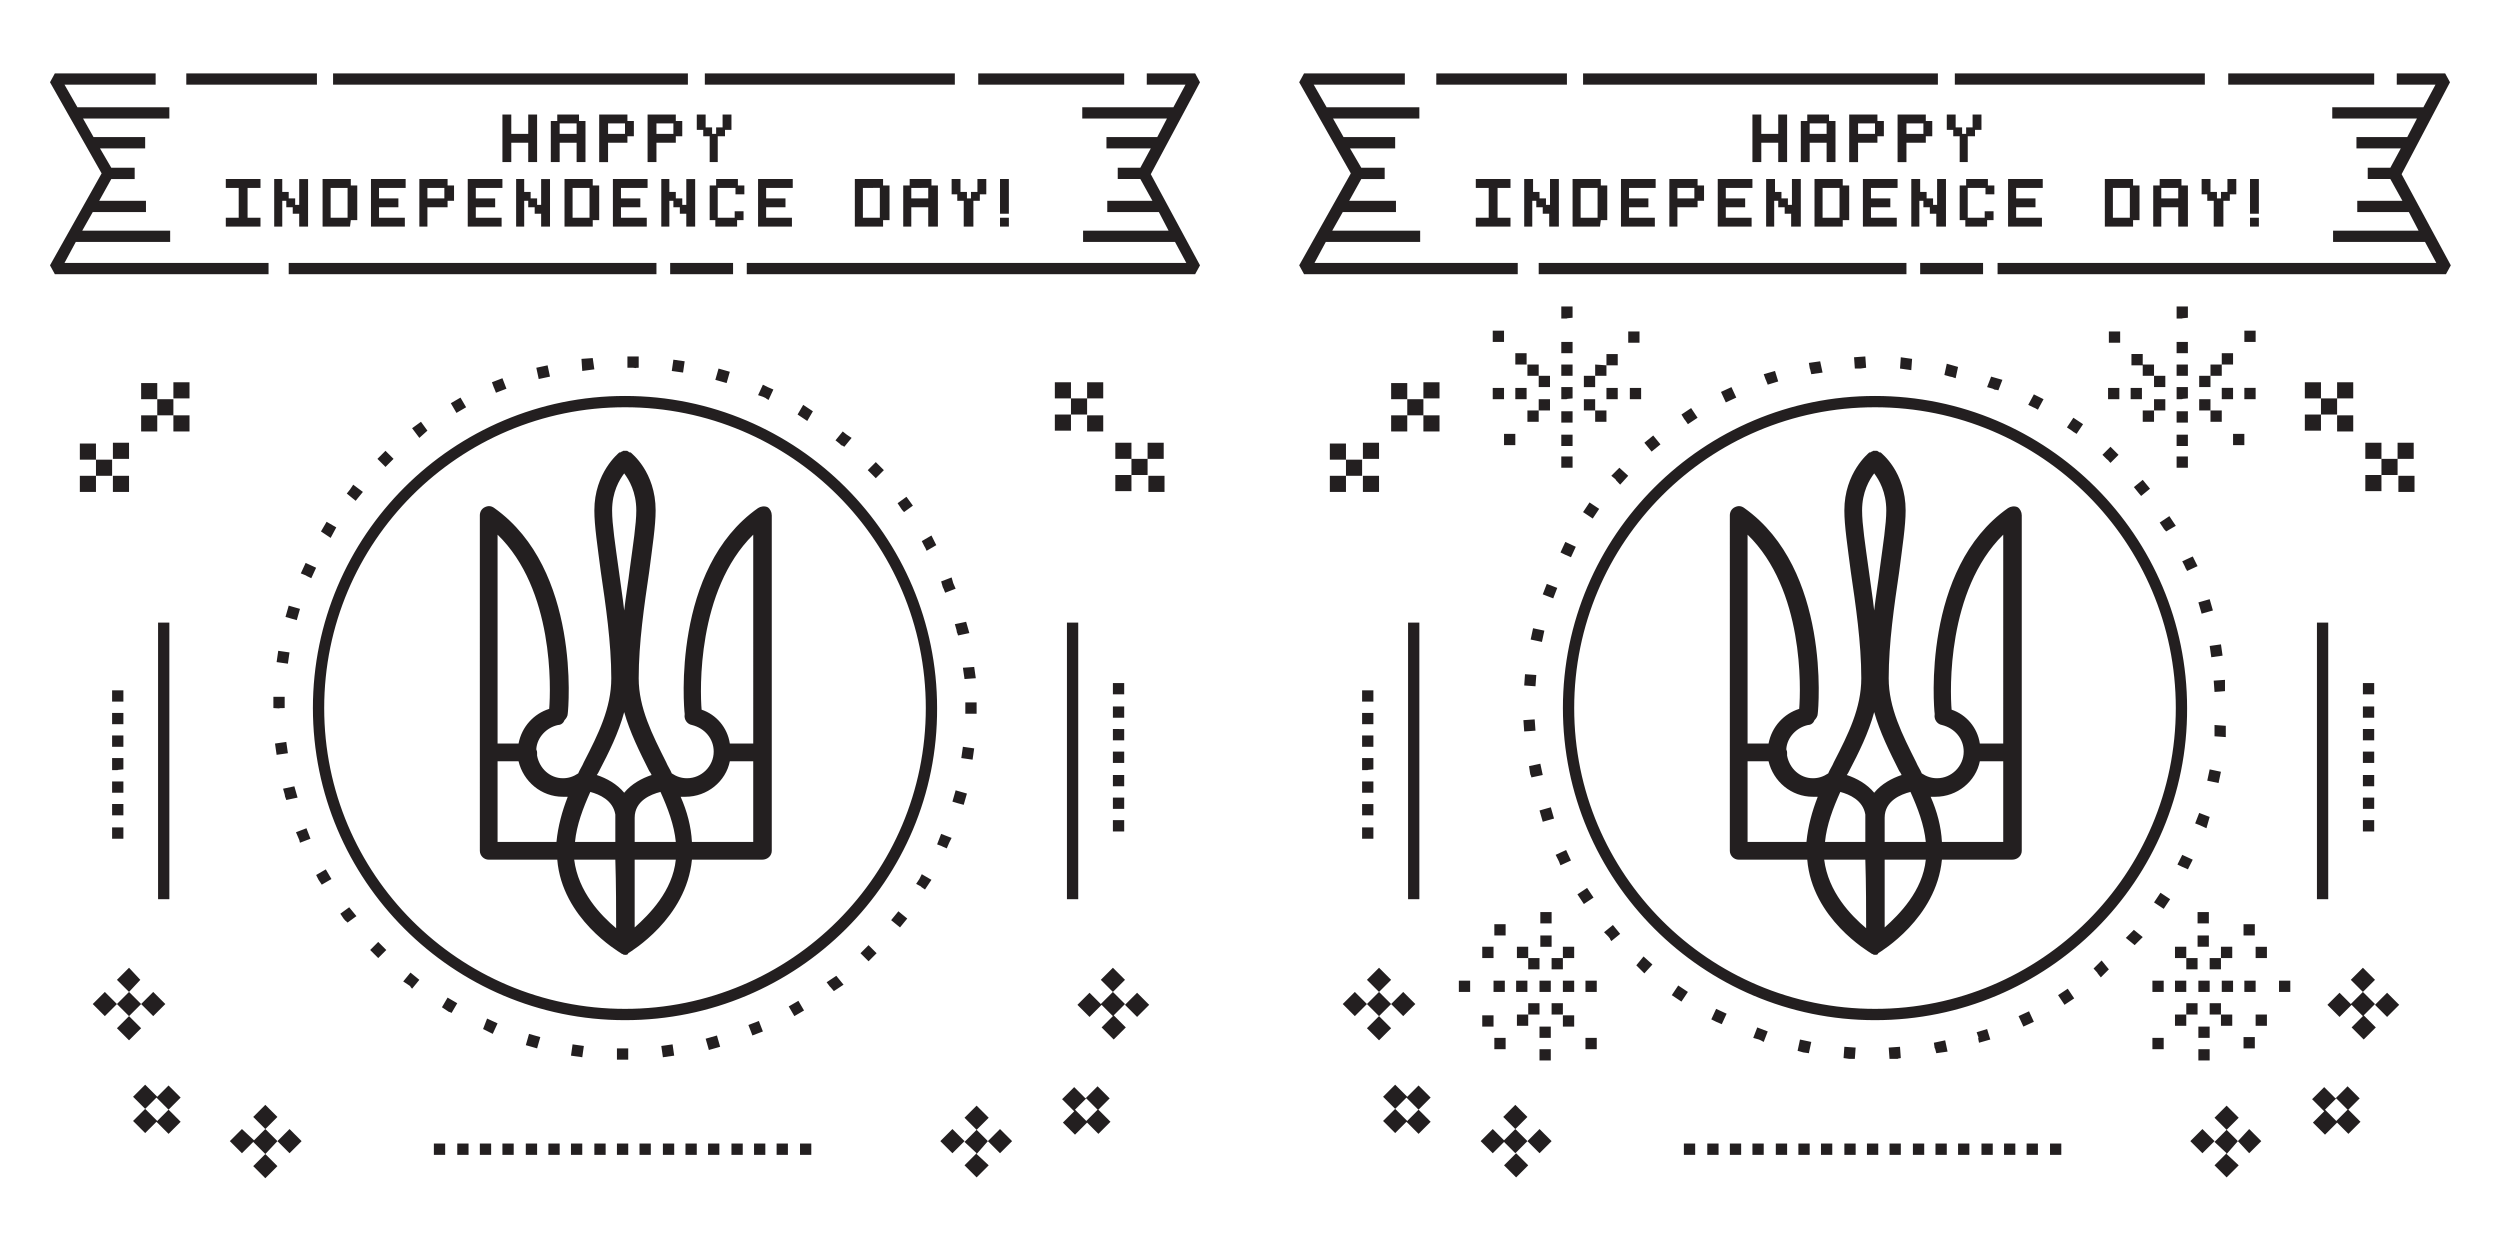 <svg id="Layer_1" xmlns="http://www.w3.org/2000/svg" viewBox="0 0 310 155" width="310" height="155"><style>.st0{fill:#231f20}</style><path class="st0" d="M21 111.5h-1.4V77.2H21v34.3zm-7.1-7.5h1.4v-1.4h-1.4v1.4zm0-17h1.4v-1.4h-1.4V87zm0 5.6h1.4v-1.4h-1.4v1.4zm0-2.8h1.4v-1.4h-1.4v1.4zm0 11.3h1.4v-1.4h-1.4v1.4zm0-5.6c1.4 0 0 0 1.4-.1V94h-1.4v1.5zm0 2.8h1.4v-1.4h-1.4v1.4zm118.4 13.2h1.4V77.2h-1.4v34.3zm5.7-8.4h1.4v-1.4H138v1.4zm0-11.3h1.4v-1.4H138v1.4zm0 2.8h1.4v-1.4H138v1.4zm0-5.6h1.4v-1.4H138V89zm0 8.5h1.4v-1.4H138v1.4zm0 2.8h1.4v-1.4H138v1.4zm0-14.2h1.4v-1.4H138v1.4zM62.3 14.2v5.9h1.1v-2.4h2.1v2.4h1.1v-5.9h-1.1v2.4h-2.1v-2.4h-1.1zm9.5 0v.8h.8v5.1h-1.1v-2.4h-2.1v2.4h-1.1V15h.8v-.8h2.7zm-2.4 2.4h2.1v-1.3h-2.1v1.3zm8.4-2.4v.8h.8v1.9h-.8v.8h-2.4v2.4h-1.1v-5.9h3.5zm-.3 1.1h-2.1v1.3h2.1v-1.3zm3.9 4.8h-1.1v-5.9h3.5v.8h.8v1.9h-.8v.8h-2.4v2.4zm2.1-4.8h-2.1v1.3h2.1v-1.3zm3.7 1.6h.8v3.2h1v-3.2h.9v-.8h.8v-1.9h-1.1v1.6h-.8v.8h-.5v-.8h-.8v-1.6h-1.1v1.9h.8v.8zm-54.9 6.4v-1.1H28v1.1h1.6V27H28v1.1h4.3V27h-1.6v-3.7h1.6zm1.7-1.1v5.9h1v-3.2h.5v.8h.8v.8h.8v1.6h1.1v-5.9h-1.1v3.2h-.5v-.8h-.8v-.8H35v-1.6h-1zm9.4 5.9H40v-5.9h3.5v.8h.8v4.3h-.8l-.1.8zm-.3-4.8H41V27h2.1v-3.7zm7.2 0v-1.1H46v5.9h4.2V27H47v-1.3h2.4v-1.1H47v-1.3h3.3zm5.2-1.1v.8h.8v1.9h-.8v.8H53v2.4h-1v-5.9h3.5zm-.4 1.1H53v1.3h2.1v-1.3zm7.2 0v-1.1H58v5.9h4.2V27H59v-1.3h2.4v-1.1H59v-1.3h3.3zm3.5 1.3v-.8H65v-1.6h-1v5.9h1v-3.2h.5v.8h.8v.8h.8v1.6h1.1v-5.9h-1.1v3.2h-.5v-.8h-.8zm7.7-2.4v.8h.8v4.3h-.8v.8H70v-5.9h3.5zm-.4 1.1H71V27h2.1v-3.7zm7.2 0v-1.1H76v5.9h4.2V27H77v-1.3h2.4v-1.1H77v-1.3h3.3zm4.8 2.1h-.5v-.8h-.8v-.8H83v-1.6h-1v5.9h1v-3.2h.5v.8h.8v.8h.8v1.6h1.1v-5.9h-1.1v3.2zm7.2-1.3V23h-.8v-.8h-2.7v.8H88v4.3h.7v.8h2.7v-.8h.8v-1.1h-1.1v.8H89v-3.7h2.2v.8h1.1zm6-.8v-1.1H94v5.9h4.2V27H95v-1.3h2.4v-1.1H95v-1.3h3.3zm11.2-1.1v.8h.8v4.3h-.8v.8H106v-5.9h3.5zm-.4 1.1H107V27h2.1v-3.7zm6 4.8v-2.4H113v2.4h-1V23h.8v-.8h2.7v.8h.8v5.1H115.1zm-2.1-3.5h2.1v-1.3H113v1.3zm5-2.4v1.9h.7v.8h.8v3.2H120.7v-3.2h.8v-.8h.8v-1.9h-1.1v1.6h-.8v.8h-.5v-.8h-.8v-1.6H118zm7.1 0H124v4.3h1.1v-4.3zm-1.1 5.9h1.1V27H124v1.1zM85 143.2h1.4v-1.4H85v1.4zm2.8 0h1.4v-1.4h-1.4v1.4zm-5.6 0h1.4v-1.4h-1.4v1.4zm17 0h1.4v-1.4h-1.4v1.4zm-8.5 0h1.4v-1.4h-1.4v1.4zm5.6 0h1.4v-1.4h-1.4v1.4zm-2.8 0h1.4v-1.4h-1.4v1.4zm-34 0h1.4v-1.4h-1.4v1.4zm-2.8 0h1.4v-1.4h-1.4v1.4zm8.5 0h1.4v-1.4h-1.4v1.4zm2.8 0h1.4v-1.4H68v1.4zm-14.2 0h1.4v-1.4h-1.4v1.4zm8.5 0h1.4v-1.4h-1.4v1.4zm17 0h1.4v-1.4h-1.4v1.4zm-8.5 0h1.4v-1.4h-1.4v1.4zm2.9 0h1.4v-1.4h-1.4v1.4zm2.8 0h1.4v-1.4h-1.4v1.4zm-55.6-5.6l1.5 1.5-1.5 1.5-1.5-1.5-1.4 1.4-1.5-1.5 1.5-1.5-1.5-1.5 1.5-1.5 1.5 1.5 1.4-1.4 1.5 1.5-1.5 1.5zm-1.5-1.5l-1.4 1.4 1.5 1.5 1.4-1.4-1.5-1.5zM16 126l1.5-1.5L19 126l1.5-1.5L19 123l-1.5 1.5L16 123l-1.5 1.5L13 123l-1.5 1.5L13 126l1.5-1.5L16 126l-1.5 1.5L16 129l1.5-1.5L16 126zm1.4-4.5L16 120l-1.5 1.5L16 123l1.4-1.5zm17 20l-1.5-1.5-1.4 1.4L30 140l-1.5 1.5L30 143l1.4-1.4 1.5 1.5-1.5 1.5 1.5 1.5 1.5-1.5-1.5-1.5 1.5-1.6 1.5 1.5 1.5-1.5-1.5-1.5-1.5 1.5zm-3-3l1.5 1.5 1.5-1.5-1.5-1.5-1.5 1.5zm104.8-.9l1.5 1.5-1.5 1.5-1.4-1.4-1.5 1.5-1.5-1.5 1.4-1.4-1.5-1.5 1.5-1.5 1.4 1.4 1.5-1.5 1.5 1.5-1.4 1.4zm-1.5-1.4l-1.4 1.4 1.4 1.4 1.4-1.4-1.4-1.4zm4.8-11.7L138 123l-1.5 1.5-1.4-1.4-1.5 1.5 1.5 1.5 1.5-1.5 1.4 1.4-1.4 1.4 1.5 1.5 1.5-1.5-1.5-1.5 1.4-1.4zm0 .1l1.5 1.5 1.5-1.5-1.5-1.5-1.5 1.5zM138 123l1.5-1.5-1.5-1.5-1.5 1.5 1.5 1.5zm-21.4 18.5l1.5 1.5 1.5-1.5-1.5-1.5-1.5 1.5zm5.9 0l-1.4-1.4-1.5 1.5 1.5 1.4-1.5 1.5 1.5 1.5 1.5-1.5-1.5-1.4 1.4-1.6 1.5 1.5 1.5-1.5-1.5-1.5-1.5 1.5zm.1-2.9l-1.5-1.5-1.5 1.5 1.5 1.5 1.5-1.5zm-1.9-45.1l.1-.7-1.4-.2-.1.7-.1.7 1.4.2.1-.7zM83.3 46l.7.1.7.1.2-1.4-.7-.1-.7-.1-.2 1.4zm34.8 53.4c1.3.4 0 0 1.4.4l.4-1.4-1.4-.4-.4 1.4zm-7.6 14.7l1.1.9.9-1.1-1.1-.9-.9 1.1zm-32-68.5c.7.1 0 0 .7 0v-1.4h-1.4v1.4h.7zm28.7 72.1l-.5.5 1 1 .5-.5.5-.5-1-1-.5.5zm10.2-12.5l.3-.7.3-.6-1.3-.5-.5 1.3c1.3.5 0 0 1.2.5zM114 109l-.4.6c1.3.7 0 0 1.1.7l.4-.6.4-.6-1.2-.7-.3.6zM88.7 47.1l.7.2.7.2.4-1.4-.7-.2-.7-.2-.4 1.4zM66.8 47l1.4-.3-.3-1.4-1.4.3.3 1.4zm-19 10.9l1-1-1-1-1 1 1 1zm4.2-3.6l1-.9-.8-1.1-1.1.8.9 1.2zm4.6-3.1l1.2-.7-.7-1.2-1.2.7.7 1.2zM43 61.2l1.1.9.9-1.1-1.2-.9-.4.6-.4.5zm71.9 7.1l1.2-.7-.3-.6-.3-.6-1.2.7.3.6c.4.7 0 0 .3.6zm3.1 3.3l-1.3.5.2.7c.3.6 0 0 .3.7l1.3-.5-.3-.7-.2-.7zm1.4 11.2l.1.7.1.7 1.4-.1-.2-1.4-1.4.1zm1.7 5v-.7h-1.4v1.4h1.4v-.7zM72.2 46l1.5-.2-.2-1.4-1.4.1.1 1.5zm47.6 31.1l-1.4.3.2.7c.1.7 0 0 .2.7l1.4-.3-.2-.7-.2-.7zM61.5 48.7l1.3-.5-.5-1.3-1.3.5c.5 1.4 0 0 .5 1.3zm-11.5 73l.6.4c.6.4 0 0 .5.5l.9-1.1-1.1-.9-.9 1.1zm-10.8-13.2l.3.6.4.6 1.2-.7-.7-1.2-1.2.7zm63.9 12.9l-.6.4c.8 1.1 0 0 .9 1.1l.6-.4.6-.4-.9-1.1-.6.4zm-4.1 2.7l-1.2.7.7 1.2 1.2-.7-.7-1.2zm-53.1-6.3l.5.5.5.5 1-1-1-1-1 1zm-3.7-4.5l.4.6c.5.6 0 0 .5.5l1.1-.8-.9-1.1-1.1.8zm13.3 10.4l-.7 1.2.6.4c.6.4 0 0 .6.3l.7-1.2-1.2-.7zm32 5.1l.4 1.4.7-.2.7-.2-.4-1.4-1.4.4zm-22.3.8l.7.2.7.2.4-1.4-1.4-.4-.4 1.4zm16.8.1l.2 1.4.7-.1.7-.1-.2-1.4-1.4.2zm-5.5 1.7h1.4V130h-1.4v1.4zm17.6-4.8l-1.3.5.5 1.3 1.3-.5-.5-1.3zm-23.3 4.3l.7.1.7.1.2-1.4-1.4-.2-.2 1.4zM33.9 87.8c1.5.1 0 0 1.4 0v-1.4h-1.4v1.4zm1.6 11.4l1.4-.3-.2-.7-.2-.7-1.4.3.2.7c.1.7 0 0 .2.7zm0-7.2l-1.4.2.1.7.1.7 1.4-.2-.2-1.4zm.3-16.9l-.4 1.4 1.4.4.4-1.4-1.4-.4zm-1.5 7l1.4.2.2-1.4-1.4-.2-.2 1.4zm77.8-18.6l1.1-.8-.8-1.1-1.1.8.4.6c.4.6 0 0 .4.5zM41 66.7l.7-1.3-1.2-.7-.7 1.2 1.2.8zm-4.3 36.5l.3.7c.3.7 0 0 .2.6l1.3-.5-.5-1.3-1.3.5zm1.2-33.4l-.6 1.3c1.3.5 0 0 1.3.6l.6-1.3-1.3-.6zm71.7-11.5l-1-1-1 1 .5.5.5.5 1-1zm-14.3-8.7l.6-1.3-.7-.3-.6-.3L94 49l.6.2c.7.3 0 0 .7.4zm9.4 5.8l.9-1.1-.6-.4-.5-.4-.9 1.1.5.4c.5.5 0 0 .6.4zm-3.9-4.4l-.6-.4-.6-.4-.7 1.2.6.4.6.4.7-1.2zm-40.9 76.6l.6.3.6.3.6-1.3-1.3-.6-.5 1.3zM21.5 53.5h2v-2h-2v2zm-2-4v2h2v-2h-2zm-2-2v2h2v-2h-2zm0 6h2v-2h-2v2zm4-4.1h2v-2h-2v2zM14 61h2v-2h-2v2zm-.1-4h-2v2h2v-2zm-4-2v2h2v-2h-2zm2 4h-2v2h2v-2zm4.1-4.1h-2v2h2v-2zm122.3 6h2v-2h-2v2zm4-2v-2h-2v2h2zm2-4h-2v2h2v-2zm-6 0v2h2v-2h-2zm4.1 6.1h2v-2h-2v2zm-11.6-7.6h2v-2h-2v2zm4-2v-2h-2v2h2zm2-4h-2v2h2v-2zm-6 0v2h2v-2h-2zm4 4.1v2h2v-2h-2zM39.3 9.1H23.1v1.4h16.2V9.1zm46 0h-44v1.4h44V9.1zm54.1 0h-18.1v1.4h18.1V9.1zm-21 0h-31v1.4h31V9.1zm29.8 0h-6v1.4h4.8l-1.5 2.8h-11.3v1.4h10.5l-1.2 2.3h-6.3v1.4h5.5l-1.3 2.4h-2.8v1.4h2.8l1.5 2.7h-5.6v1.4h6.4l1.2 2.3h-10.6V30h11.4l1.4 2.6H92.6V34h55.6l.6-1.1-6.1-11.3 6.1-11.4-.6-1.1zM90.9 32.6h-7.8V34h7.8v-1.4zm-9.5 0H35.8V34h45.6v-1.4zm-48.1 0H8L9.4 30h11.7v-1.4H10.2l1.3-2.3h6.6v-1.4h-5.8l1.5-2.7h2.9v-1.4h-2.9l-1.4-2.4H18V17h-6.4l-1.3-2.3H21v-1.4H9.6L8 10.5h11.3V9.1H6.8l-.6 1.1 6.4 11.3-6.4 11.4.6 1.1h26.5v-1.4zm62.4 31.3v41.6c0 .6-.5 1.1-1.2 1.1h-8.7c-.7 7.3-7.6 11.4-7.9 11.6 0 .1-.1.2-.3.2h-.1c-.1 0-.2 0-.3-.1-.1 0-.2-.1-.2-.1-.3-.2-7.3-4.3-7.9-11.6h-8.5c-.6 0-1.1-.5-1.1-1.1V63.9c0-.4.2-.8.6-1 .4-.2.8-.2 1.2.1 10.7 7.6 9.2 24.8 9.1 25.5 0 .3-.2.6-.4.8-.1.3-.4.6-.8.6-1.4.3-2.6 1.5-2.7 3 0 .1.1.2.1.4v.4c.3 1.6 1.6 2.8 3.2 2.8.7 0 1.3-.2 1.9-.6.2-.5.5-.9.7-1.4 1.8-3.5 3.4-6.7 3.4-10.4 0-4.4-.7-9.1-1.3-13.2-.4-3.1-.8-5.7-.8-7.6 0-4.7 3-7.1 3.1-7.2h.1c.1 0 .1-.1.2-.1s.1-.1.2-.1h.4c.1 0 .1 0 .2.1.1 0 .1.1.2.1h.1c.1.1 3.1 2.4 3.1 7.2 0 1.9-.4 4.5-.8 7.6-.6 4.1-1.3 8.8-1.3 13.2 0 3.7 1.7 7 3.4 10.4.2.5.5.9.7 1.4.6.4 1.2.6 1.9.6 1.8 0 3.3-1.5 3.3-3.3 0-1.6-1.1-2.9-2.7-3.3-.6-.1-1-.7-.9-1.3v-.1c-.1-.7-1.6-18 9.1-25.5.3-.2.8-.3 1.2-.1.3.2.5.6.5 1zm-5.2 28.3h2.9V66.3c-7 6.9-6.6 19.4-6.4 21.7 1.8.6 3.2 2.2 3.5 4.2zm-8.6 6c-1.2.3-3.2 1.1-3.2 3.2v3h5.1c-.2-2.1-1-4.2-1.9-6.2zm-6-34.9c0 1.7.4 4.3.8 7.2.2 1.6.5 3.4.7 5.2.2-1.8.5-3.5.7-5.2.4-3 .8-5.5.8-7.2 0-2.3-.9-3.8-1.5-4.6-.6.8-1.5 2.3-1.5 4.6zM74 96.1c1.2.4 2.5 1.1 3.4 2.2.9-1.1 2.2-1.8 3.4-2.2-.1-.2-.2-.4-.3-.5-1.2-2.4-2.4-4.8-3.1-7.3-.7 2.6-1.9 5-3.1 7.3-.1.2-.2.4-.3.5zm-2.7 8.3h5v-3-.4c-.3-1.8-2-2.5-3.1-2.8-.9 2-1.7 4.1-1.9 6.2zm-9.6-38.1v25.9h2.6c.4-2.1 1.9-3.7 3.8-4.3.2-2.5.6-14.8-6.4-21.6zm0 38.1H69c.2-2 .7-3.8 1.4-5.6h-.6c-2.7 0-4.9-1.9-5.5-4.4h-2.6v10zm14.7 10.7c0-2.1 0-5.5-.1-8.5h-5.1c.5 4 3.3 6.9 5.2 8.5zm7.4-8.5h-5.1v8.4c1.8-1.6 4.7-4.5 5.1-8.4zm9.6-2.2v-10h-2.9c-.5 2.5-2.8 4.4-5.5 4.4h-.6c.8 1.8 1.3 3.7 1.4 5.6h7.6zm22.8-16.6c.1 21.4-17.3 38.7-38.7 38.7s-38.7-17.4-38.7-38.7c0-21.4 17.4-38.7 38.7-38.7 21.4 0 38.7 17.4 38.7 38.7zm-1.4 0c0-20.6-16.7-37.3-37.3-37.3S40.2 67.2 40.2 87.8c0 20.6 16.7 37.3 37.3 37.3s37.3-16.7 37.3-37.3zM176 77.2h-1.4v34.3h1.4V77.2zm-7.1 12.6h1.4v-1.4h-1.4v1.4zm0 2.8h1.4v-1.4h-1.4v1.4zm0 5.7h1.4v-1.4h-1.4v1.4zm0-11.3h1.4v-1.4h-1.4V87zm0 8.5c1.4 0 0 0 1.4-.1V94h-1.4v1.5zm0 5.6h1.4v-1.4h-1.4v1.4zm0 2.9h1.4v-1.4h-1.4v1.4zm118.4 7.5h1.4V77.2h-1.4v34.3zm5.7-11.2h1.4v-1.4H293v1.4zm0-14.2h1.4v-1.4H293v1.4zm0 8.5h1.4v-1.4H293v1.4zm0 2.9h1.4v-1.4H293v1.4zm0-5.7h1.4v-1.4H293v1.4zm0-2.8h1.4v-1.4H293V89zm0 14.1h1.4v-1.4H293v1.4zm-75.7-88.9v5.9h1.1v-2.4h2.1v2.4h1.1v-5.9h-1.1v2.4h-2.1v-2.4h-1.1zm9.5 0v.8h.8v5.1h-1.1v-2.4h-2.1v2.4h-1.1V15h.8v-.8h2.7zm-2.4 2.4h2.1v-1.3h-2.1v1.3zm8.4-2.4v.8h.8v1.9h-.8v.8h-2.4v2.4h-1.1v-5.9h3.5zm-.3 1.1h-2.1v1.3h2.1v-1.3zm6.3-1.1v.8h.8v1.9h-.8v.8h-2.4v2.4h-1.1v-5.9h3.5zm-.3 1.1h-2.1v1.3h2.1v-1.3zm3.7 1.6h.8v3.2h1v-3.2h.9v-.8h.8v-1.9h-1.1v1.6h-.8v.8h-.5v-.8h-.8v-1.6h-1.1v1.9h.8v.8zm-54.9 6.4v-1.1H183v1.1h1.6V27H183v1.1h4.3V27h-1.6v-3.7h1.6zm1.7-1.1v5.9h1v-3.2h.5v.8h.8v.8h.8v1.6H193.3v-5.9h-1.1v3.2h-.5v-.8h-.8v-.8h-.8v-1.6H189zm9.4 5.9H195v-5.9h3.5v.8h.8v4.3h-.8l-.1.8zm-.3-4.8H196V27h2.1v-3.7zm7.2 0v-1.1H201v5.9h4.2V27H202v-1.3h2.4v-1.1H202v-1.3h3.3zm5.2-1.1v.8h.8v1.9h-.8v.8H208v2.4h-1v-5.9h3.5zm-.4 1.1H208v1.3h2.1v-1.3zm7.2 0v-1.1H213v5.9h4.2V27H214v-1.3h2.4v-1.1H214v-1.3h3.3zm3.6 1.3v-.8h-.8v-1.6H219v5.9h1v-3.2h.5v.8h.8v.8h.8v1.6H223.3v-5.9h-1.1v3.2h-.5v-.8h-.8zm7.6-2.4v.8h.8v4.3h-.8v.8H225v-5.9h3.5zm-.4 1.1H226V27h2.1v-3.7zm7.2 0v-1.1H231v5.9h4.2V27H232v-1.3h2.4v-1.1H232v-1.3h3.3zm4.9 2.1h-.5v-.8h-.8v-.8h-.8v-1.6H237v5.9h1v-3.2h.5v.8h.8v.8h.8v1.6H241.3v-5.9h-1.1v3.2zm6.2 1.9h.8v-1.1h-1.1v.8H244v-3.7h2.2v.8h1.1V23h-.8v-.8h-2.7v.8h-.8v4.3h.7v.8h2.7v-.8zm6.9-4v-1.1H249v5.9h4.2V27H250v-1.3h2.4v-1.1H250v-1.3h3.3zm11.2-1.1v.8h.8v4.3h-.8v.8H261v-5.9h3.5zm-.4 4.8v-3.7H262V27h2.1zm6 1.1v-2.4H268v2.4h-1V23h.8v-.8h2.7v.8h.8v5.1H270.1zm-2.1-3.5h2.1v-1.3H268v1.3zm5-2.4v1.9h.7v.8h.8v3.2H275.7v-3.2h.8v-.8h.8v-1.9h-1.1v1.6h-.8v.8h-.5v-.8h-.8v-1.6H273zm7.1 0H279v4.3h1.1v-4.3zm-1.1 5.9h1.1V27H279v1.1zm-24.8 115.1h1.4v-1.4h-1.4v1.4zm-5.7 0h1.4v-1.4h-1.4v1.4zm2.8 0h1.4v-1.4h-1.4v1.4zm-25.5 0h1.4v-1.4h-1.4v1.4zm-5.6 0h1.4v-1.4h-1.4v1.4zm-11.4 0h1.4v-1.4h-1.4v1.4zm14.2 0h1.4v-1.4H223v1.4zm22.7 0h1.4v-1.4h-1.4v1.4zm-11.4 0h1.4v-1.4h-1.4v1.4zm-17 0h1.4v-1.4h-1.4v1.4zm-2.8 0h1.4v-1.4h-1.4v1.4zm17 0h1.4v-1.4h-1.4v1.4zm-19.8 0h1.4v-1.4h-1.4v1.4zm31.1 0h1.4v-1.4h-1.4v1.4zm-14.1 0h1.4v-1.4h-1.4v1.4zm11.3 0h1.4v-1.4H240v1.4zm-2.8 0h1.4v-1.4h-1.4v1.4zm-61.3-5.6l1.5 1.5-1.5 1.5-1.5-1.5-1.4 1.4-1.5-1.5 1.5-1.5-1.5-1.5 1.5-1.5 1.5 1.5 1.4-1.4 1.5 1.5-1.5 1.5zm-1.5-1.5l-1.4 1.4 1.5 1.5 1.4-1.4-1.5-1.5zM171 126l1.5-1.5 1.5 1.5 1.5-1.5-1.5-1.5-1.5 1.5-1.5-1.5-1.5 1.5-1.5-1.5-1.5 1.5 1.5 1.5 1.5-1.5 1.5 1.5-1.5 1.5 1.5 1.5 1.5-1.5-1.5-1.5zm1.5-4.5L171 120l-1.5 1.5 1.5 1.5 1.5-1.5zm16.9 20l-1.5-1.5-1.4 1.4-1.4-1.4-1.5 1.5 1.5 1.5 1.4-1.4 1.4 1.4 1.5-1.5 1.5 1.5 1.5-1.5-1.5-1.5-1.5 1.5zm-2.9 3l1.5 1.5 1.5-1.5-1.5-1.5-1.5 1.5zm2.9-6l-1.5-1.5-1.5 1.5 1.5 1.5 1.5-1.5zm101.8-.9l1.5 1.5-1.5 1.5-1.4-1.4-1.5 1.5-1.5-1.5 1.4-1.4-1.5-1.5 1.5-1.5 1.4 1.4 1.5-1.5 1.5 1.5-1.4 1.4zm-1.5-1.4l-1.4 1.4 1.4 1.4 1.4-1.4-1.4-1.4zm4.8-11.7L293 123l-1.5 1.5-1.4-1.4-1.5 1.5 1.5 1.5 1.5-1.5 1.4 1.4-1.4 1.4 1.5 1.5 1.5-1.5-1.5-1.5 1.4-1.4zm0 .1l1.5 1.5 1.5-1.5-1.5-1.5-1.5 1.5zM293 123l1.5-1.5-1.5-1.5-1.5 1.5 1.5 1.5zm-21.4 18.5l1.5 1.5 1.5-1.5-1.5-1.5-1.5 1.5zm5.9 0l-1.4-1.4-1.5 1.5 1.5 1.4-1.5 1.5 1.5 1.5 1.5-1.5-1.5-1.4 1.4-1.6 1.4 1.5 1.5-1.5-1.5-1.5-1.4 1.5zm.1-2.9l-1.5-1.5-1.5 1.5 1.5 1.5 1.5-1.5zm-80.8-28.5l-1.2.8.4.6.4.6 1.2-.8-.8-1.2zm51-61.7l.5-1.3-.7-.2-.7-.2-.5 1.3.7.2c.6.3 0 0 .7.2zm-13.6 81.5l.1 1.4h.7c.7 0 0 0 .7-.1l-.1-1.4-1.4.1zm-11.3.4l.7.2.7.1.3-1.4-1.4-.3-.3 1.4zM189 90.7c1.5-.1 0 0 1.4-.1l-.1-1.4-1.4.1.1 1.4zm63.7-39.9l.7-1.3-.6-.3-.6-.3-.7 1.3.6.3c.7.3 0 0 .6.3zM230 45.7h.7l.7-.1-.1-1.4-1.4.1.1 1.4zm-1.4 85.5l.7.1h.7l.1-1.4-1.4-.1-.1 1.4zm-25.7-11.5l.5.5.5.5 1-1.1-1.1-1-.9 1.1zm-4-4.1l.5.5c.5.6 0 0 .4.6l1.1-.9-.9-1.1-1.1.9zm59.4-63l-.6-.4-.6-.4-.8 1.2.6.4c.5.4 0 0 .6.4l.8-1.2zm5.8 63.2l-.5.5 1.1.9.5-.5.5-.5-1.1-.9-.5.5zm-8.9 7.6l.8 1.2 1.2-.8-.8-1.2-1.2.8zm4.9-3.8l-.5.5c1 1.1 0 0 .9 1.1l.5-.5.5-.5-.9-1.1-.5.5zm-20.3 9.7c.2 1.4 0 0 .3 1.3l.7-.1.7-.1-.3-1.4-1.4.3zm-38.9-69.2l1-1.1-1.1-1-1 1c1.1.9 0 0 1.1 1.1zm66.2 51.8l1.2.8.8-1.2-1.2-.8-.8 1.2zm5.7-36.5l.2.7 1.4-.4-.2-.7-.2-.7-1.4.4.2.7zM214 49.9l1.3-.6-.6-1.3-1.3.6.6 1.3zm32.8 79l-.4-1.3-1.3.4c.5 1.4 0 0 .3 1.3l.7-.2.7-.2zm4.8-3.5l-1.3.6.6 1.3 1.3-.6-.6-1.3zm-32.4-77.7l1.3-.4-.4-1.3-1.4.4c.5 1.4 0 0 .5 1.3zm5.4-1.3l1.4-.2-.3-1.4-1.4.2c.2 1.4 0 0 .3 1.4zm16.5.1l.7.2c.6.1 0 0 .7.2l.3-1.4-.7-.2-.7-.2-.3 1.4zM275.9 85v-.7l-1.4.1.1 1.4c1.5-.1 0 0 1.3-.1V85zm.1 5.7V90l-1.4-.1v1.4l1.4.1v-.7zm-2-10.6l.1.7.1.7 1.4-.2-.2-1.4-1.4.2zm-80.5 27.2l1.3-.6-.6-1.3-1.3.6.3.6c.3.6 0 0 .3.7zm1.3-38.2l.6-1.3-1.3-.6-.6 1.3c1.2.6 0 0 1.3.6zm13.3 53.1l-.8 1.2.6.4.6.4.8-1.2-1.2-.8zm65.5-19.5l.2-.7.2-.7-1.3-.5-.5 1.3c1.3.5 0 0 1.4.6zM237 45.9l.1-1.4-.7-.1-.7-.1-.1 1.4.7.1.7.1zm34.6 61.3l.3-.6-1.3-.6-.3.6-.3.6c1.2.6 0 0 1.3.6l.3-.6zm2.1-10.4l1.4.3.3-1.4-1.4-.3-.3 1.4zM271.9 69l-1.3.6.3.6c.3.7 0 0 .3.6l1.3-.6-.3-.6-.3-.6zm-75.2-6.1l-.4.6 1.2.8.8-1.2-1.2-.8-.4.6zm8.1-6.9l1.1-.9-.9-1.1-1.1.9.9 1.1zm-14.7 21.9l-.3 1.4 1.4.3.3-1.4-1.4-.3zm.4 5.8l-1.4-.1-.1 1.4 1.4.1.1-1.4zm26.9 45l.7.2c.7.3 0 0 .6.3l.5-1.3-1.3-.5-.5 1.3zm43.8-71.8c.5.4 0 0 .5.5l1-1-1-1-1 1 .5.5zm-69.4 15.5l-.5 1.3 1.3.5.5-1.3-1.3-.5zm-.8 22.3l-1.4.3.1.7c.1.7 0 0 .2.7l1.4-.3-.3-1.4zm1.5 6.1l-.2-.7-1.4.4.2.7.2.7 1.4-.4-.2-.7zm76.1-34.9l1.2-.7-.4-.6-.4-.6-1.2.8.4.6c.4.6 0 0 .4.5zm-4-5.5l.4.5c.4.5 0 0 .5.6l1.1-.9-.9-1.1-1.1.9zm-52.4 66l.6.3.7.3.6-1.3-1.3-.6-.6 1.3zm-2.9-73.8l1.2-.8-.8-1.2-1.2.8c.7 1.2 0 0 .8 1.2zm-32.8.9h2v-2h-2v2zm-2-4v2h2v-2h-2zm-2-2v2h2v-2h-2zm0 6h2v-2h-2v2zm4-4.1h2v-2h-2v2zM169 61h2v-2h-2v2zm-.1-4h-2v2h2v-2zm-4-2v2h2v-2h-2zm2 4h-2v2h2v-2zm4.1-4.1h-2v2h2v-2zm122.3 6h2v-2h-2v2zm4-2v-2h-2v2h2zm2-4h-2v2h2v-2zm-6 0v2h2v-2h-2zm4.1 6.1h2v-2h-2v2zm-11.6-7.6h2v-2h-2v2zm4-2v-2h-2v2h2zm2-4h-2v2h2v-2zm-6 0v2h2v-2h-2zm4 4.1v2h2v-2h-2zM194.3 9.1h-16.2v1.4h16.2V9.1zm46 0h-44v1.4h44V9.1zm54.1 0h-18.1v1.4h18.1V9.1zm-21 0h-31v1.4h31V9.1zm30.4 1.1l-.6-1.1h-6v1.4h4.8l-1.5 2.8h-11.3v1.4h10.5l-1.2 2.3h-6.3v1.4h5.5l-1.3 2.4h-2.8v1.4h2.8l1.5 2.7h-5.6v1.4h6.4l1.2 2.3h-10.6V30h11.4l1.4 2.6h-54.4V34h55.6l.6-1.1-6.1-11.3 6-11.4zm-57.9 22.4h-7.8V34h7.8v-1.4zm-9.5 0h-45.6V34h45.6v-1.4zm-48.1 0H163l1.4-2.6h11.7v-1.4h-10.9l1.3-2.3h6.6v-1.4h-5.8l1.5-2.7h2.9v-1.4h-2.9l-1.4-2.4h5.6V17h-6.4l-1.3-2.3H176v-1.4h-11.5l-1.6-2.8h11.3V9.1h-12.5l-.6 1.1 6.4 11.3-6.4 11.4.6 1.1h26.5v-1.4zm44.2 93.9c-21.4 0-38.7-17.4-38.7-38.7 0-21.4 17.4-38.7 38.7-38.7 21.4 0 38.7 17.4 38.7 38.7.1 21.4-17.3 38.7-38.7 38.7zm0-1.4c20.6 0 37.3-16.7 37.3-37.3 0-20.6-16.7-37.3-37.3-37.3-20.6 0-37.3 16.7-37.3 37.3 0 20.6 16.7 37.3 37.3 37.3zm-38.9-75.6c1.4 0 0 0 1.4-.1V48h-1.4v1.5zm0 2.9h1.4V51h-1.4v1.4zm0 2.9h1.4v-1.4h-1.4v1.4zm0 2.7h1.4v-1.4h-1.4V58zm0-11.4h1.4v-1.4h-1.4v1.4zm0-2.8h1.4v-1.4h-1.4v1.4zm1.4-4.4V38h-1.4v1.5c1.4 0 0 0 1.4-.1zm1.4 10.1v1.4h1.4v-1.4h-1.4zm2.8 1.4h-1.4v1.4h1.4v-1.4zm.7-1.4h.7v-1.4h-1.4v1.4h.7zm3.6-1.4h-1.4v1.4h1.4v-1.4zm-7.1-.1h1.4v-1.4h-1.4V48zm2.8-2.7h1.4v-1.4h-1.4v1.4l-1.4-.1v1.4h1.4v-1.3zm3.4-2.8h.7v-1.4h-1.4v1.4h.7zM192.2 48v-1.4h-1.4V48h1.4zm-2.8-2.8v1.4h1.4v-1.4h-1.4zm-1.5 0h1.4v-1.4h-1.4v1.4zm-2.8-2.8h1.4V41h-1.4v1.4zm7.1 7.1h-1.4v1.4h1.4v-1.4zm-2.8 2.8h1.4v-1.4h-1.4v1.4zm-1.5 1.5h-1.4v1.4h1.4v-1.4zm0-4.3h1.4v-1.4h-1.4v1.4zm-2.8 0h1.4v-1.4h-1.4v1.4zm84.8 0c1.4 0 0 0 1.4-.1V48h-1.4v1.5zm0 2.9h1.4V51h-1.4v1.4zm0 2.9h1.4v-1.4h-1.4v1.4zm0 2.7h1.4v-1.4h-1.4V58zm0-11.4h1.4v-1.4h-1.4v1.4zm0-2.8h1.4v-1.4h-1.4v1.4zm0-4.3c1.4 0 0 0 1.4-.1V38h-1.4v1.5zm-1.4 10h-1.4v1.4h1.4v-1.4zm-1.4 1.4h-1.4v1.4h1.4v-1.4zm-2.9-1.4h1.4v-1.4h-1.4v1.4zm-2.8 0h1.4v-1.4h-1.4v1.4zm7.1-1.5v-1.4h-1.4V48h1.4zm-4.2-4.1v1.4h1.4v1.3h1.4v-1.4h-1.4v-1.3h-1.4zm-1.4-2.8h-1.4v1.4h1.4v-1.4zm9.8 6.9h1.4v-1.4h-1.4V48zm1.4-1.4h1.4v-1.4h-1.4v1.4zm1.4-1.4h1.4v-1.4h-1.4v1.4zm4.2-2.8V41h-1.4v1.4h1.4zm-7 8.5h1.4v-1.4h-1.4v1.4zm2.8 1.4v-1.4h-1.4v1.4h1.4zm1.4 2.9h1.4v-1.4h-1.4v1.4zm-.7-5.7h.7v-1.4h-1.4v1.4h.7zm2.1 0h1.4v-1.4h-1.4v1.4zm-4.3 72.1h-1.4v1.4h1.4v-1.4zm-4.3 1.4h1.4v-1.4h-1.4v1.4zm-2.8 0h1.4v-1.4h-1.4v1.4zm8.6 0h1.4v-1.4h-1.4v1.4zm4.2-1.4h-1.4v1.4h1.4v-1.4zm2.9 1.4h1.4v-1.4h-1.4v1.4zm-10.1-2.8v-1.4h-1.4v1.4h1.4zm-2.8-2.8v1.4h1.4v-1.4h-1.4zm2.8 0h1.4V116h-1.4v1.4zm1.4-4.3h-1.4v1.4h1.4v-1.4zm.1 7.1h1.4v-1.4H274v1.4zm2.8-2.8h-1.4v1.4h1.4v-1.4zm1.4-1.4h1.4v-1.4h-1.4v1.4zm1.5 2.8h1.4v-1.4h-1.4v1.4zm-4.3 5.6H274v1.4h1.4v-1.4zm1.4 2.8v-1.4h-1.4v1.4h1.4zm1.4 2.1v.7h1.4v-1.4h-1.4v.7zm1.5-2.8v.7h1.4v-1.4h-1.4v.7zm-7.2-2.1h-1.4v1.4h1.4v-1.4zm-2.8 2.1v.7h1.4v-1.4h-1.4v.7zm-2.8 3.6h1.4v-1.4h-1.4v1.4zm7.1-2.8h-1.4v1.4h1.4v-1.4zm0 2.8h-1.4v1.4h1.4v-1.4zm-81.7-8.5h-1.4v1.4h1.4v-1.4zm1.5 1.4h1.4v-1.4h-1.4v1.4zm2.8 0h1.4v-1.4h-1.4v1.4zm-8.6 0h1.4v-1.4H188v1.4zm-1.4-1.4h-1.4v1.4h1.4v-1.4zm-5.7 1.4h1.4v-1.4h-1.4v1.4zm11.5-2.8h1.4v-1.4h-1.4v1.4zm1.4-1.4h1.4v-1.4h-1.4v1.4zm-1.4-2.8H191v1.4h1.4V116zm0-2.9H191v1.4h1.4v-1.4zm-1.5 7.1v-1.4h-1.4v1.4h1.4zm-2.8-2.8v1.4h1.4v-1.4h-1.4zm-2.8-1.4h1.4v-1.4h-1.4v1.4zm-.1 1.4h-1.4v1.4h1.4v-1.4zm5.7 7h-1.4v1.4h1.4v-1.4zm-1.4 1.4h-1.4v1.4h1.4v-1.4zm-2.8 3.6v-.7h-1.4v1.4h1.4v-.7zm-2.9-2.1h1.4v-.7-.7h-1.4v1.4zm10-2.9h-1.4v1.4h1.4v-1.4zm0 2.9h1.4v-.7-.7h-1.4v1.4zm2.8 2.8h1.4v-1.4h-1.4v1.4zm-4.3-2.8h-1.4v1.4h1.4v-1.4zm0 2.8h-1.4v1.4h1.4v-1.4zm58.4-66.2v41.6c0 .6-.5 1.1-1.2 1.1h-8.7c-.7 7.3-7.6 11.4-7.9 11.6 0 .1-.1.2-.3.2h-.1c-.1 0-.2 0-.3-.1-.1 0-.2-.1-.2-.1-.3-.2-7.3-4.3-7.9-11.6h-8.5c-.6 0-1.1-.5-1.1-1.1V63.9c0-.4.2-.8.6-1 .4-.2.8-.2 1.2.1 10.7 7.6 9.2 24.8 9.1 25.5 0 .3-.2.6-.4.8-.1.3-.4.6-.8.6-1.4.3-2.6 1.5-2.7 3 0 .1.1.2.1.4v.4c.3 1.6 1.6 2.8 3.2 2.8.7 0 1.3-.2 1.9-.6.2-.5.5-.9.7-1.4 1.8-3.5 3.4-6.7 3.4-10.4 0-4.4-.7-9.1-1.3-13.2-.4-3.1-.8-5.7-.8-7.6 0-4.7 3-7.1 3.1-7.2h.1c.1 0 .1-.1.2-.1s.1-.1.2-.1h.4c.1 0 .1 0 .2.1.1 0 .1.1.2.1h.1c.1.1 3.1 2.4 3.1 7.2 0 1.9-.4 4.5-.8 7.6-.6 4.1-1.3 8.8-1.3 13.2 0 3.7 1.7 7 3.4 10.4.2.5.5.9.7 1.4.6.4 1.2.6 1.9.6 1.8 0 3.3-1.5 3.3-3.3 0-1.6-1.1-2.9-2.7-3.3-.6-.1-1-.7-.9-1.3v-.1c-.1-.7-1.6-18 9.1-25.5.3-.2.8-.3 1.2-.1.3.2.5.6.5 1zm-5.2 28.3h2.9V66.3c-7 6.9-6.6 19.4-6.4 21.7 1.8.6 3.2 2.2 3.5 4.2zm-8.6 6c-1.2.3-3.2 1.1-3.2 3.2v3h5.1c-.2-2.1-1-4.2-1.9-6.2zm-6-34.9c0 1.7.4 4.3.8 7.2.2 1.6.5 3.4.7 5.2.2-1.8.5-3.5.7-5.2.4-3 .8-5.5.8-7.2 0-2.3-.9-3.8-1.5-4.6-.6.8-1.5 2.3-1.5 4.6zM229 96.1c1.2.4 2.5 1.1 3.4 2.2.9-1.1 2.2-1.8 3.4-2.2-.1-.2-.2-.4-.3-.5-1.2-2.4-2.4-4.8-3.1-7.3-.7 2.6-1.9 5-3.1 7.3-.1.2-.2.4-.3.5zm-2.7 8.3h5v-3-.4c-.3-1.8-2-2.5-3.1-2.8-.9 2-1.7 4.1-1.9 6.2zm-9.6-38.1v25.9h2.6c.4-2.1 1.9-3.7 3.8-4.3.2-2.5.6-14.8-6.4-21.6zm0 38.1h7.3c.2-2 .7-3.8 1.4-5.6h-.6c-2.7 0-4.9-1.9-5.5-4.4h-2.6v10zm14.7 10.7c0-2.1 0-5.5-.1-8.5h-5.1c.5 4 3.3 6.9 5.2 8.5zm7.4-8.5h-5.1v8.4c1.8-1.6 4.7-4.5 5.1-8.4zm9.6-2.2v-10h-2.9c-.5 2.5-2.8 4.4-5.5 4.4h-.6c.8 1.8 1.3 3.7 1.4 5.6h7.6z"/></svg>